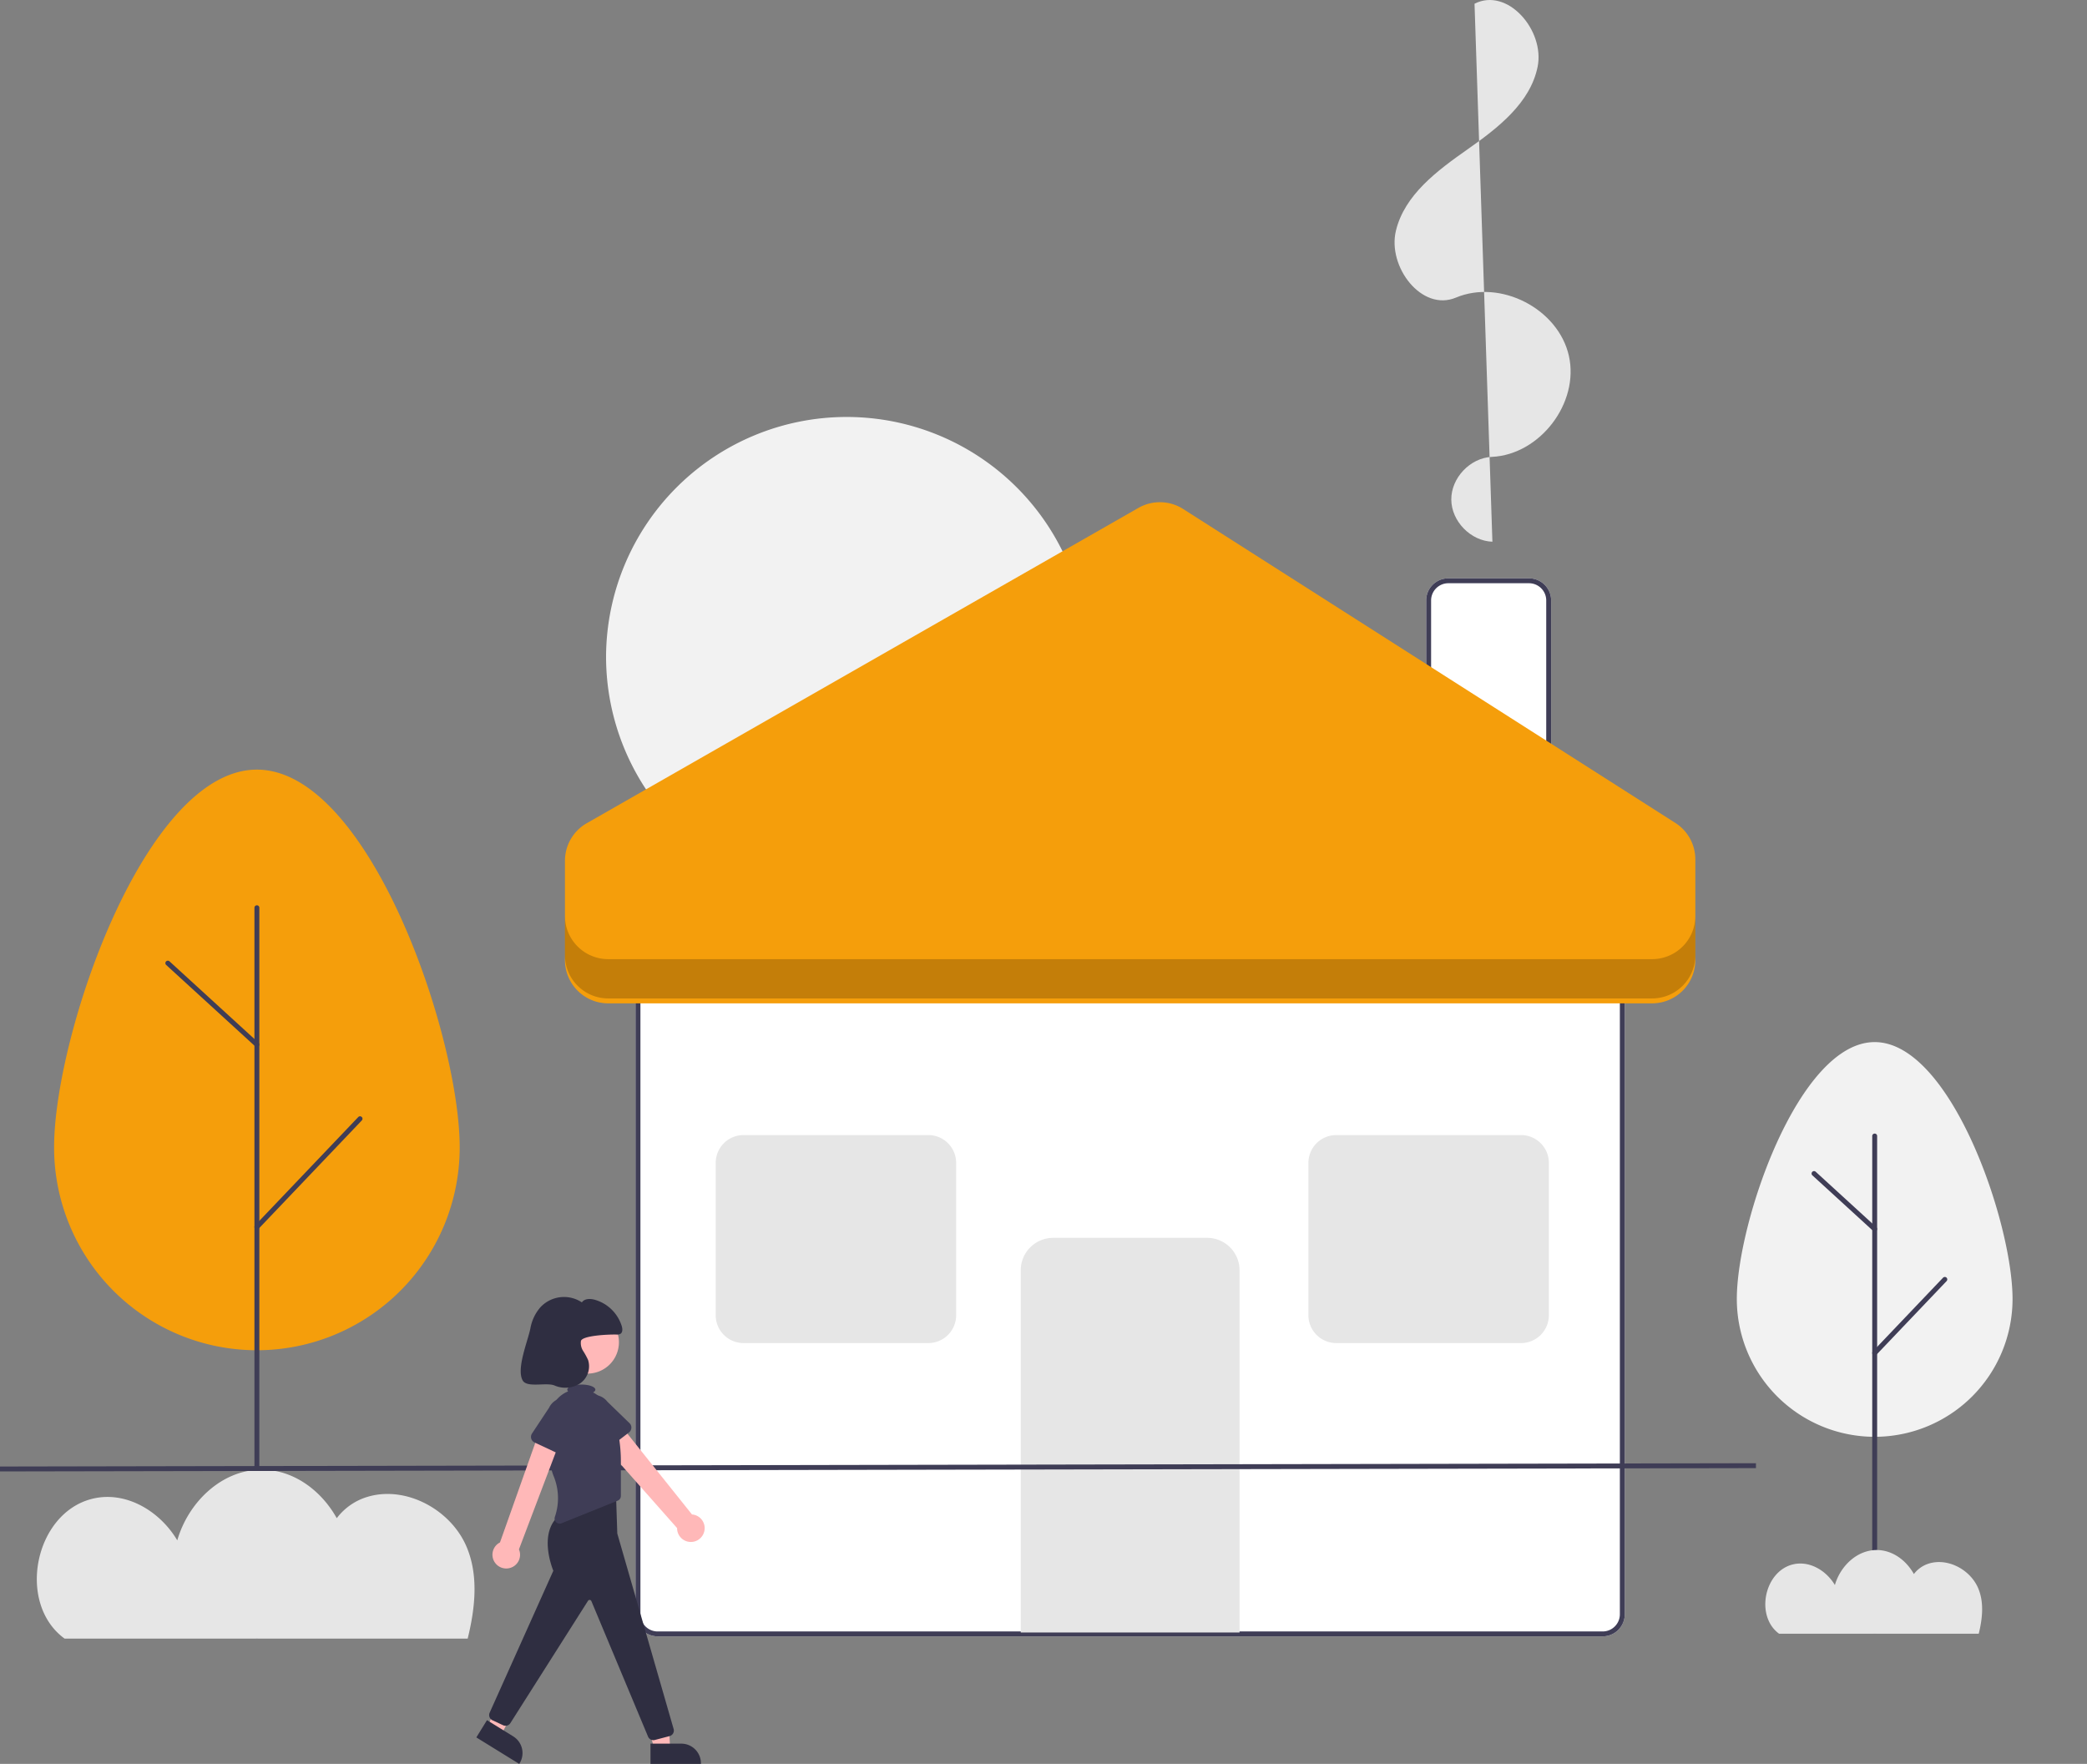 <svg xmlns="http://www.w3.org/2000/svg" width="480" height="405.676" viewBox="0 0 480 405.676" xmlns:xlink="http://www.w3.org/1999/xlink" role="img" artist="Katerina Limpitsouni" source="https://undraw.co/"><rect x="0" y="0" width="480" height="405.676" fill="#808080" stroke="none"/><path d="M368.608 376.341H151.248a5.088 5.088 0 0 1 -5.083 -5.083V222.836a5.088 5.088 0 0 1 5.083 -5.083h217.36a5.088 5.088 0 0 1 5.083 5.083v148.423a5.088 5.088 0 0 1 -5.083 5.083" fill="#fff"/><path d="M368.608 376.341H151.248a5.088 5.088 0 0 1 -5.083 -5.083V222.836a5.088 5.088 0 0 1 5.083 -5.083h217.36a5.088 5.088 0 0 1 5.083 5.083v148.423a5.088 5.088 0 0 1 -5.083 5.083M151.248 218.883a3.959 3.959 0 0 0 -3.953 3.953v148.423a3.959 3.959 0 0 0 3.953 3.953h217.36a3.959 3.959 0 0 0 3.953 -3.953V222.836a3.959 3.959 0 0 0 -3.953 -3.953Z" fill="#3f3d56"/><path d="M285.089 375.448h-50.322V292.139a7.46 7.46 0 0 1 7.453 -7.452h35.417a7.46 7.46 0 0 1 7.453 7.453Z" fill="#e6e6e6"/><path d="M356.754 186.116h-28.738v-48.027a5.088 5.088 0 0 1 5.083 -5.083h18.573a5.088 5.088 0 0 1 5.083 5.083Z" fill="#fff"/><path d="M356.754 186.116h-28.738v-48.027a5.088 5.088 0 0 1 5.083 -5.083h18.573a5.088 5.088 0 0 1 5.083 5.083Zm-27.608 -1.129h26.479v-46.897a3.959 3.959 0 0 0 -3.953 -3.953h-18.573a3.959 3.959 0 0 0 -3.953 3.953Z" fill="#3f3d56"/><path cx="344.82" cy="267.387" r="97.992" fill="#f2f2f2" d="M250.068 151.001A55.339 55.339 0 0 1 194.729 206.339A55.339 55.339 0 0 1 139.391 151.001A55.339 55.339 0 0 1 250.068 151.001z"/><path d="M343.246 124.587c-4.984 -0.157 -9.42 -4.702 -9.456 -9.688s4.335 -9.595 9.316 -9.822c11.091 -0.507 20.172 -12.409 17.731 -23.241s-15.749 -17.688 -25.985 -13.39c-7.853 3.298 -15.788 -7.092 -13.798 -15.373s9.521 -13.842 16.49 -18.739 14.423 -10.646 16.105 -18.996 -6.928 -18.35 -14.515 -14.48" fill="#e6e6e6"/><path d="M213.512 308.887h-42.507a6.402 6.402 0 0 1 -6.396 -6.396v-35.044a6.402 6.402 0 0 1 6.396 -6.396h42.507a6.402 6.402 0 0 1 6.396 6.396v35.044a6.402 6.402 0 0 1 -6.396 6.396" fill="#e6e6e6"/><path d="M349.834 308.887h-42.507a6.402 6.402 0 0 1 -6.396 -6.396v-35.044a6.402 6.402 0 0 1 6.396 -6.396h42.507a6.402 6.402 0 0 1 6.396 6.396v35.044a6.402 6.402 0 0 1 -6.396 6.396" fill="#e6e6e6"/><path d="M129.937 220.806v-22.836a9.951 9.951 0 0 1 5.013 -8.64l126.881 -72.518a9.951 9.951 0 0 1 10.289 0.25l113.199 72.2a9.951 9.951 0 0 1 4.6 8.39v23.154a9.951 9.951 0 0 1 -9.952 9.952H139.889a9.951 9.951 0 0 1 -9.952 -9.951" fill="#f59e0b"/><path d="M379.968 220.591H139.889a9.951 9.951 0 0 1 -9.952 -9.952v9.036a9.951 9.951 0 0 0 9.952 9.952h240.079a9.951 9.951 0 0 0 9.952 -9.952v-9.036a9.951 9.951 0 0 1 -9.952 9.952" opacity="0.2"/><path d="M399.46 298.735c0 -17.512 14.196 -59.067 31.708 -59.067s31.708 41.555 31.708 59.067a31.708 31.708 0 0 1 -63.416 0" fill="#f2f2f2"/><path d="M431.169 375.667a0.565 0.565 0 0 1 -0.565 -0.565v-113.855a0.565 0.565 0 0 1 1.129 0v113.855a0.565 0.565 0 0 1 -0.565 0.565" fill="#3f3d56"/><path d="M431.168 311.737a0.565 0.565 0 0 1 -0.408 -0.954l16.118 -16.914a0.565 0.565 0 1 1 0.818 0.779l-16.118 16.914a0.565 0.565 0 0 1 -0.409 0.175" fill="#3f3d56"/><path d="M431.168 283.219a0.565 0.565 0 0 1 -0.381 -0.148l-13.93 -12.736a0.565 0.565 0 1 1 0.762 -0.833l13.929 12.736a0.565 0.565 0 0 1 -0.381 0.981" fill="#3f3d56"/><path d="M12.44 263.893c0 -25.761 20.884 -86.89 46.644 -86.89s46.644 61.129 46.644 86.89a46.644 46.644 0 1 1 -93.288 0" fill="#f59e0b"/><path d="M59.084 376.797a0.565 0.565 0 0 1 -0.565 -0.565V208.746a0.565 0.565 0 0 1 1.129 0v167.486a0.565 0.565 0 0 1 -0.565 0.565" fill="#3f3d56"/><path d="M59.084 282.753a0.565 0.565 0 0 1 -0.408 -0.954l23.711 -24.882a0.565 0.565 0 1 1 0.818 0.779l-23.711 24.882a0.565 0.565 0 0 1 -0.409 0.175" fill="#3f3d56"/><path d="M59.084 240.802a0.565 0.565 0 0 1 -0.381 -0.147l-20.491 -18.735a0.565 0.565 0 0 1 0.762 -0.834l20.491 18.735a0.565 0.565 0 0 1 -0.381 0.981" fill="#3f3d56"/><path d="M409.018 375.612c0.054 0.041 0.11 0.078 0.164 0.119h45.918c0.9 -3.645 1.218 -7.295 -0.126 -10.464 -1.915 -4.516 -7.582 -7.335 -12.087 -5.395a6.89 6.89 0 0 0 -2.702 2.138c-1.761 -3.152 -4.919 -5.528 -8.565 -5.525 -4.567 0.003 -8.365 3.738 -9.604 8.052 -1.996 -3.369 -5.938 -5.722 -9.79 -4.71 -6.444 1.694 -8.479 11.711 -3.208 15.785" fill="#e6e6e6"/><path d="M14.536 376.62c0.108 0.084 0.222 0.158 0.331 0.24h92.696c1.817 -7.359 2.458 -14.726 -0.255 -21.124 -3.866 -9.116 -15.306 -14.807 -24.401 -10.892a13.892 13.892 0 0 0 -5.455 4.316c-3.554 -6.362 -9.93 -11.159 -17.289 -11.154 -9.22 0.006 -16.886 7.546 -19.388 16.256 -4.028 -6.8 -11.985 -11.552 -19.763 -9.508 -13.008 3.419 -17.117 23.641 -6.475 31.865" fill="#e6e6e6"/><path x="175.018" y="756.042" width="849.965" height="2" transform="rotate(-.108 -47487.453 93209.605)" fill="#3f3d56" d="M98.837 426.958H578.836V428.088H98.837V426.958z"/><path d="M161.972 352.231a3.152 3.152 0 0 0 -2.818 -3.927l-17.934 -22.423 -4.438 4.136 18.945 21.418a3.169 3.169 0 0 0 6.244 0.795" fill="#ffb8b8"/><path d="m144.661 329.444 -5.668 4.34a1.414 1.414 0 0 1 -2.095 -0.437l-3.453 -6.224a3.925 3.925 0 0 1 6.247 -4.755l5.093 4.938a1.414 1.414 0 0 1 -0.125 2.137" fill="#3f3d56"/><path cx="239.304" cy="546.635" r="12.762" fill="#ffb8b8" d="M142.349 308.7A7.207 7.207 0 0 1 135.142 315.907A7.207 7.207 0 0 1 127.934 308.7A7.207 7.207 0 0 1 142.349 308.7z"/><path points="266.547 712.182 272.918 712.182 272.311 700.259 262.909 700.259 266.547 712.182" fill="#ffb8b8" d="M150.527 402.189L154.124 402.189L153.782 395.456L148.472 395.456L150.527 402.189Z"/><path d="M149.609 401.014h7.085a4.515 4.515 0 0 1 4.516 4.515v0.147h-11.6Z" fill="#2f2e41"/><path points="198.626 703.163 204.046 706.511 209.796 696.048 203.238 691.945 198.626 703.163" fill="#ffb8b8" d="M112.17 397.096L115.23 398.986L118.478 393.078L114.774 390.761L112.17 397.096Z"/><path d="m112.006 395.614 6.027 3.723a4.515 4.515 0 0 1 1.468 6.214l-0.077 0.125 -9.869 -6.096Z" fill="#2f2e41"/><path d="M150.267 400.215a1.316 1.316 0 0 1 -1.232 -0.851l-13.013 -31.113a0.44 0.44 0 0 0 -0.778 -0.094l-17.878 28.162a1.316 1.316 0 0 1 -1.655 0.46l-2.446 -1.141a1.327 1.327 0 0 1 -0.647 -1.738l14.646 -32.648c-0.32 -0.778 -3.439 -8.767 1.354 -12.714l0.034 -0.021 12.996 -5.797 0.328 9.97 12.954 44.946a1.321 1.321 0 0 1 -0.933 1.643l-3.393 0.892a1.355 1.355 0 0 1 -0.339 0.044" fill="#2f2e41"/><path d="M141.846 328.136c-0.495 -1.986 -1.197 -3.988 -2.137 -4.912a11.859 11.859 0 0 1 -0.972 -1.071 7.116 7.116 0 0 0 -2.333 -1.912c0.331 -0.184 0.525 -0.404 0.525 -0.64 0 -0.648 -1.445 -1.174 -3.228 -1.174s-3.228 0.525 -3.228 1.174a0.57 0.57 0 0 0 0.192 0.395 6.867 6.867 0 0 0 -4.247 5.726c-0.417 4.465 -0.539 10.172 0.923 13.783a13.288 13.288 0 0 1 0.274 9.367 1.172 1.172 0 0 0 1.552 1.458l12.896 -5.197a1.175 1.175 0 0 0 0.735 -1.089v-7.893a33.15 33.15 0 0 0 -0.952 -8.015" fill="#3f3d56"/><path d="M117.171 360.644a3.152 3.152 0 0 0 2.185 -4.312l10.09 -26.608 -5.117 -1.321 -9.333 26.334a3.169 3.169 0 0 0 2.175 5.907" fill="#ffb8b8"/><path d="m129.404 334.773 -6.466 -3.027a1.414 1.414 0 0 1 -0.579 -2.06l3.929 -5.934a3.925 3.925 0 0 1 7.101 3.349l-2.032 6.798a1.414 1.414 0 0 1 -1.953 0.875" fill="#3f3d56"/><path d="M141.762 306.926a1.638 1.638 0 0 0 0.945 -0.171c0.532 -0.348 0.479 -1.138 0.299 -1.748a9.098 9.098 0 0 0 -6.266 -6.097c-1.026 -0.273 -2.324 -0.262 -2.911 0.622a7.411 7.411 0 0 0 -9.589 1.178 10.052 10.052 0 0 0 -2.251 4.796c-0.616 3.017 -3.253 9.241 -1.792 11.952 0.972 1.804 5.447 0.399 7.339 1.184a6.252 6.252 0 0 0 5.874 -0.474 4.795 4.795 0 0 0 1.843 -5.404 16.942 16.942 0 0 0 -1.143 -2.08 3.349 3.349 0 0 1 -0.497 -2.272c0.265 -1.205 5.954 -1.53 8.148 -1.485" fill="#2f2e41"/></svg>